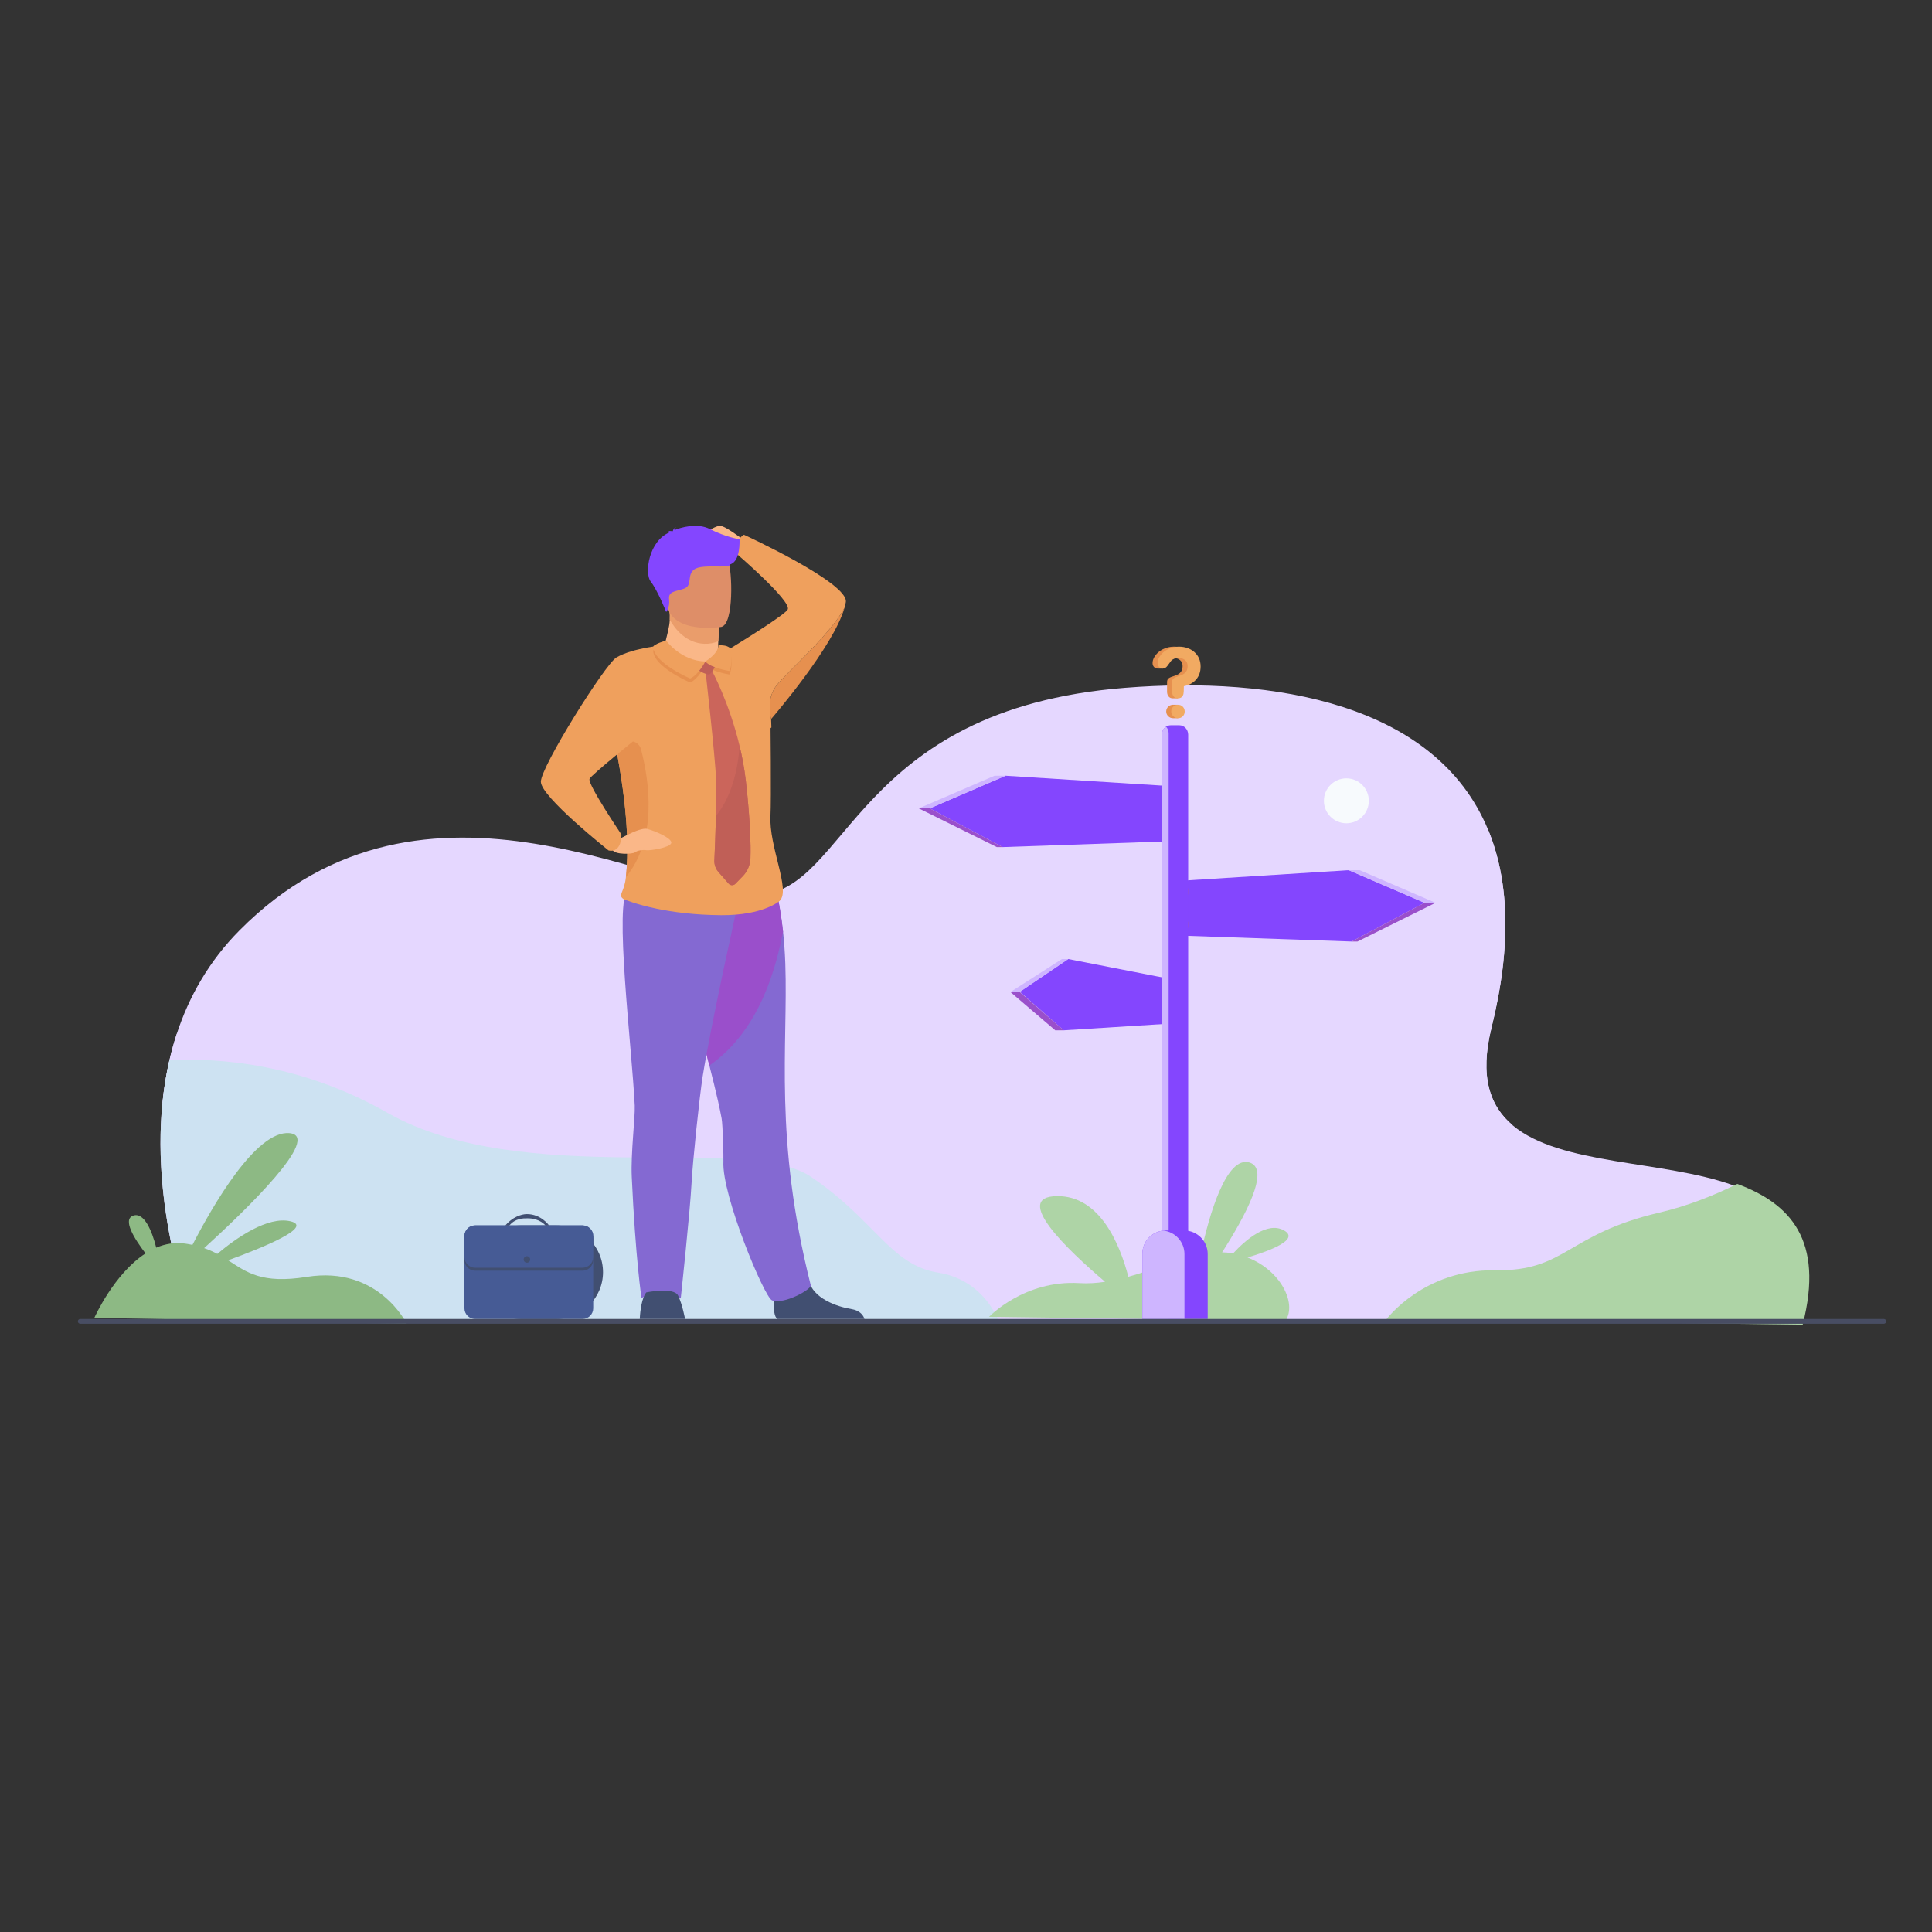 <svg width="154" height="154" viewBox="0 0 154 154" fill="none" xmlns="http://www.w3.org/2000/svg">
<rect x="0" y="0" width="154" height="154" fill="#333333" stroke="none"/>
<mask id="mask0_1182_163" style="mask-type:luminance" maskUnits="userSpaceOnUse" x="0" y="0" width="154" height="154">
<path d="M154 0H0V154H154V0Z" fill="white"/>
</mask>
<g mask="url(#mask0_1182_163)">
<path d="M143.36 105.379L110.944 105.369L83.417 105.361L79.626 105.36L15.426 105.341C15.426 105.341 12.041 96.972 12.948 87.922C13.062 86.79 13.242 85.647 13.505 84.509C13.506 84.506 13.506 84.503 13.508 84.499C13.669 83.801 13.861 83.104 14.088 82.413C15.047 79.485 16.625 76.65 19.081 74.171C33.975 59.14 53.222 71.704 60.444 71.338C67.665 70.971 68.073 56.549 89.651 54.827C101.62 53.871 114.468 56.107 118.618 66.144C120.253 70.1 120.537 75.266 118.885 81.927C117.924 85.8 118.748 88.17 120.581 89.705C124.389 92.894 132.552 92.481 138.118 94.467C142.265 95.946 144.971 98.756 143.36 105.379Z" fill="#E5D7FF"/>
<path d="M120.582 89.704L27.012 101.861C26.163 98.786 25.727 95.446 25.946 91.888L118.618 66.144C120.253 70.099 120.538 75.266 118.885 81.927C117.924 85.8 118.748 88.169 120.582 89.704Z" fill="#E5D7FF"/>
<path d="M81.452 70.869L12.949 87.922C13.062 86.79 13.242 85.647 13.505 84.509C13.506 84.505 13.507 84.503 13.508 84.499C13.669 83.801 13.861 83.103 14.088 82.412L81.452 70.869Z" fill="#E5D7FF"/>
<path d="M79.626 105.361L15.426 105.341C15.426 105.341 11.142 94.747 13.505 84.509C13.506 84.506 13.506 84.503 13.507 84.499C17.474 84.314 23.992 84.781 30.853 88.683C41.688 94.844 59.476 90.336 64.624 93.792C69.773 97.249 70.955 100.828 74.784 101.443C78.124 101.979 79.365 104.68 79.626 105.36C79.626 105.361 79.626 105.361 79.626 105.361Z" fill="#CDE2F2"/>
<path d="M105.529 63.832C105.529 62.843 106.331 62.042 107.32 62.042C108.309 62.042 109.11 62.843 109.11 63.832C109.11 64.821 108.309 65.623 107.32 65.623C106.331 65.623 105.529 64.821 105.529 63.832Z" fill="#F7FAFD"/>
<path d="M59.728 43.401C59.728 43.401 57.876 41.895 57.375 41.91C56.873 41.924 54.986 43.195 54.926 43.596C54.867 43.997 57.103 42.883 57.29 43.248C57.477 43.613 57.661 43.853 58.332 43.784C59.003 43.715 59.639 44.007 59.639 44.007L59.728 43.401Z" fill="#FAB788"/>
<path d="M59.301 42.624C59.301 42.624 58.972 42.769 58.784 43.245C58.544 43.855 58.761 44.179 58.761 44.179C58.761 44.179 63.051 47.866 62.796 48.565C62.67 48.912 59.777 50.727 58.351 51.604L57.207 52.486L60.5 58.746C60.499 58.724 61.488 58.007 61.488 57.986C61.48 57.769 61.471 57.498 61.465 57.316C61.465 57.316 61.465 57.315 61.464 57.314C61.448 57.26 60.999 55.715 61.943 54.577C62.904 53.418 66.248 50.489 67.316 48.446L67.317 48.445C67.362 48.288 67.397 48.138 67.421 47.994C67.675 46.466 59.301 42.624 59.301 42.624Z" fill="#EFA05D"/>
<path d="M61.943 54.577C60.999 55.715 61.448 57.261 61.464 57.315C61.464 57.315 61.465 57.316 61.465 57.316L61.465 57.316C61.465 57.316 61.465 57.315 61.466 57.315C61.467 57.314 61.467 57.313 61.469 57.312C61.626 57.13 66.425 51.56 67.316 48.447C66.248 50.489 62.904 53.418 61.943 54.577Z" fill="#E6904F"/>
<path d="M61.967 105.134C61.455 104.821 61.746 102.488 61.746 102.488C61.746 102.488 64.134 100.578 64.462 102.04C64.79 103.503 66.73 104.159 67.834 104.338C68.596 104.462 68.832 104.884 68.906 105.134H61.967Z" fill="#414F71"/>
<path d="M61.539 103.651C60.928 103.42 57.521 95.243 57.663 92.588C57.679 92.273 57.618 89.689 57.521 89.154C57.445 88.737 57.344 88.251 57.222 87.712C57.036 86.891 56.804 85.947 56.545 84.934C55.821 82.087 54.898 78.702 54.262 76.007C55.404 73.446 56.868 71.204 58.21 70.439C59.168 70.556 60.092 70.733 60.775 70.881C61.321 71.201 61.728 71.475 62.03 71.708C62.136 72.239 62.291 73.125 62.417 74.266C62.497 75.012 62.565 75.868 62.597 76.804C62.824 83.446 61.663 90.664 64.624 102.445C64.707 102.774 62.487 104.009 61.539 103.651Z" fill="#8469D2"/>
<path d="M62.417 74.266C61.923 76.735 60.736 82.013 56.546 84.934C55.822 82.087 54.899 78.701 54.262 76.007C55.404 73.446 56.868 71.204 58.21 70.439C59.168 70.555 60.092 70.732 60.776 70.88C61.321 71.2 61.728 71.474 62.031 71.708C62.137 72.239 62.292 73.125 62.417 74.266Z" fill="#9A4FCB"/>
<path d="M58.879 71.748C58.879 71.748 56.709 81.418 56.013 85.782C55.753 87.415 55.21 92.648 55.125 94.299C55.009 96.566 54.262 103.502 54.262 103.502C54.262 103.502 53.001 102.706 51.131 103.449C51.131 103.449 50.658 100.34 50.358 93.827C50.27 91.918 50.638 89.05 50.594 88.12C50.374 83.54 48.91 71.698 50.074 70.939C51.237 70.179 58.879 71.748 58.879 71.748Z" fill="#8469D2"/>
<path d="M58.221 51.685C57.667 51.639 57.237 51.643 57.224 51.643L57.223 51.644C57.223 51.644 56.305 54.44 53.019 51.426C52.442 52.266 47.968 54.327 48.745 57.886C48.927 58.722 49.085 59.511 49.221 60.255C50.144 65.297 50.072 68.272 49.892 69.912C49.752 71.192 49.221 71.321 49.696 71.662C49.696 71.662 50.62 72.076 52.349 72.434C53.634 72.7 55.364 72.937 57.489 72.95C60.869 72.972 62.149 71.807 62.149 71.807C63.044 70.932 61.274 67.488 61.415 65.001C61.481 63.854 61.422 57.733 61.401 55.552L58.975 52.02C58.853 51.678 58.611 51.678 58.221 51.685Z" fill="#EFA05D"/>
<path d="M57.257 51.114L57.238 51.529C57.238 51.529 57.299 52.828 55.697 52.953C54.096 53.079 52.916 52.337 52.999 51.34C53.173 50.572 53.352 50.047 53.388 49.407C53.402 49.17 53.395 48.916 53.362 48.63L56.454 48.691L57.358 48.876L57.257 51.114Z" fill="#FAB788"/>
<path d="M57.358 48.876L57.257 51.114C56.923 51.254 56.549 51.333 56.134 51.316C54.714 51.26 53.838 50.182 53.388 49.407C53.402 49.17 53.396 48.916 53.363 48.63L56.455 48.691L57.358 48.876Z" fill="#EA9D6B"/>
<path d="M57.495 49.971C57.495 49.971 53.507 50.612 53.146 48.123C52.784 45.633 52.026 44.04 54.557 43.525C57.088 43.01 57.722 43.887 58.045 44.689C58.367 45.491 58.523 49.74 57.495 49.971Z" fill="#DE8E68"/>
<path d="M54.606 105.134C54.606 105.134 54.39 103.95 54.048 103.265C53.705 102.579 51.524 103.015 51.524 103.015C51.524 103.015 51.088 103.389 50.995 105.134H54.606Z" fill="#414F71"/>
<path d="M58.949 42.982C58.949 42.982 57.853 42.824 56.591 42.173C55.567 41.645 54.202 42.061 53.755 42.26C53.772 42.191 53.806 42.098 53.878 42.007C53.878 42.007 53.675 42.132 53.634 42.322C53.613 42.336 53.603 42.345 53.608 42.349C53.608 42.349 53.391 42.294 53.245 42.348C53.245 42.348 53.346 42.341 53.377 42.406C53.38 42.414 53.385 42.42 53.391 42.425C51.693 43.111 51.369 45.701 51.858 46.337C52.447 47.103 53.102 48.784 53.102 48.784C53.102 48.784 53.407 48.417 53.333 47.773C53.259 47.128 53.809 47.165 54.523 46.921C55.237 46.678 54.713 45.829 55.353 45.377C55.994 44.925 58.204 45.363 58.2 44.985C59.048 44.738 58.943 43.067 58.949 42.982Z" fill="#8446FF"/>
<path d="M49.892 69.912C50.072 68.272 50.144 65.297 49.221 60.255C49.284 60.055 49.347 59.861 49.409 59.678C49.689 58.846 50.879 58.888 51.099 59.737C51.781 62.376 52.395 66.86 49.892 69.912Z" fill="#E6904F"/>
<path d="M48.883 67.156C48.883 67.156 50.938 65.913 51.575 66.07C52.212 66.228 53.594 66.829 53.508 67.196C53.423 67.563 51.817 67.814 51.538 67.771C51.258 67.727 50.808 67.778 50.625 67.936C50.442 68.094 48.985 68.153 48.807 67.726C48.63 67.3 48.883 67.156 48.883 67.156Z" fill="#FAB788"/>
<path d="M53.019 51.425C53.019 51.425 50.499 51.608 49.13 52.41C48.244 52.93 43.112 61.108 43.112 62.311C43.112 63.515 48.502 67.785 48.502 67.785C48.502 67.785 49.502 68.117 49.538 66.524C49.538 66.524 46.849 62.55 46.99 62.09C47.079 61.801 51.042 58.622 51.042 58.622L53.019 51.425Z" fill="#EFA05D"/>
<path d="M52.068 51.891C52.058 51.672 53.092 51.371 53.092 51.371C53.092 51.371 54.275 53.012 56.225 53.04C56.225 53.04 55.67 54.122 55.015 54.402C55.015 54.402 52.133 53.188 52.068 51.891Z" fill="#E6904F"/>
<path d="M56.225 53.002C56.225 53.002 57.258 52.389 57.262 51.726C57.262 51.726 57.929 51.642 58.22 51.966C58.22 51.966 58.465 53.103 58.14 53.764C58.14 53.764 56.653 53.538 56.225 53.002Z" fill="#E6904F"/>
<path d="M59.817 68.416C59.797 68.952 59.578 69.462 59.203 69.846L58.614 70.449C58.465 70.601 58.219 70.594 58.08 70.434L57.261 69.5C57.042 69.249 56.928 68.924 56.942 68.591C56.975 67.849 57.035 66.421 57.07 65.044C57.099 63.928 57.113 62.845 57.084 62.188C56.991 60.09 56.226 53.424 56.226 53.424H56.73C56.73 53.424 58.114 55.955 58.953 59.453C59.159 60.314 59.332 61.233 59.444 62.188C59.444 62.188 59.905 65.993 59.817 68.416Z" fill="#CB655B"/>
<path d="M55.524 52.903L56.924 52.568C56.924 52.568 57.108 52.584 57.102 52.812C57.097 53.04 56.708 53.707 56.535 53.76C56.363 53.813 55.192 53.365 55.524 52.903Z" fill="#C05F57"/>
<path d="M52.068 51.572C52.058 51.354 53.092 51.053 53.092 51.053C53.092 51.053 54.275 52.693 56.225 52.722C56.225 52.722 55.67 53.803 55.015 54.083C55.015 54.083 52.133 52.869 52.068 51.572Z" fill="#EFA05D"/>
<path d="M56.225 52.722C56.225 52.722 57.258 52.109 57.262 51.445C57.262 51.445 57.929 51.362 58.22 51.685C58.22 51.685 58.465 52.823 58.14 53.484C58.14 53.484 56.653 53.257 56.225 52.722Z" fill="#EFA05D"/>
<path d="M59.817 68.417C59.797 68.953 59.578 69.463 59.203 69.846L58.613 70.449C58.465 70.601 58.219 70.594 58.08 70.435L57.261 69.5C57.042 69.249 56.928 68.924 56.942 68.591C56.975 67.85 57.035 66.422 57.07 65.044C58.378 63.411 58.828 61.224 58.952 59.453C59.159 60.314 59.332 61.233 59.444 62.188C59.444 62.188 59.905 65.994 59.817 68.417Z" fill="#C05F57"/>
<path d="M44.338 105.134H41.526C39.476 105.134 37.799 103.456 37.799 101.406C37.799 99.356 39.476 97.678 41.526 97.678H44.338C46.388 97.678 48.066 99.356 48.066 101.406C48.066 103.456 46.388 105.134 44.338 105.134Z" fill="#414F71"/>
<path d="M47.286 98.528V104.284C47.286 104.751 46.904 105.134 46.437 105.134H37.869C37.402 105.134 37.02 104.751 37.02 104.284V98.528C37.02 98.06 37.402 97.678 37.869 97.678H46.437C46.904 97.678 47.286 98.06 47.286 98.528Z" fill="#465B95"/>
<path d="M40.281 97.678C40.829 97.031 41.543 96.775 41.999 96.775C43.117 96.775 43.74 97.645 43.764 97.678L43.492 97.697C43.472 97.668 43.029 97.112 42.064 97.112C41.667 97.112 41.086 97.113 40.608 97.678C40.577 97.715 40.274 97.686 40.281 97.678Z" fill="#414F71"/>
<path d="M47.286 98.764V100.437C47.286 100.904 46.904 101.287 46.437 101.287H37.869C37.402 101.287 37.02 100.904 37.02 100.437V98.764C37.02 98.296 37.402 97.914 37.869 97.914H46.437C46.904 97.914 47.286 98.296 47.286 98.764Z" fill="#414F71"/>
<path d="M47.286 98.528V100.201C47.286 100.668 46.904 101.051 46.437 101.051H37.869C37.402 101.051 37.02 100.668 37.02 100.201V98.528C37.02 98.06 37.402 97.678 37.869 97.678H46.437C46.904 97.678 47.286 98.06 47.286 98.528Z" fill="#465B95"/>
<path d="M41.741 100.392C41.741 100.249 41.857 100.133 42 100.133C42.144 100.133 42.26 100.249 42.26 100.392C42.26 100.536 42.144 100.652 42 100.652C41.857 100.652 41.741 100.536 41.741 100.392Z" fill="#414F71"/>
<path d="M99.442 100.235C101.266 99.688 103.614 98.791 102.352 98.079C101.001 97.317 99.245 98.876 98.29 99.91C98.242 99.902 98.193 99.893 98.144 99.886C97.903 99.848 97.66 99.829 97.413 99.825C99.243 96.972 101.293 93.171 99.595 92.662C97.766 92.114 96.391 96.752 95.7 100.003C93.901 100.37 91.96 101.216 89.941 101.771C89.264 99.177 87.676 95.301 84.248 95.343C80.647 95.386 85.088 99.627 88.084 102.173C87.405 102.274 86.721 102.319 86.032 102.277C81.633 102.017 78.837 104.965 78.837 104.965L102.477 105.266C103.383 103.871 102.071 101.259 99.442 100.235Z" fill="#AED4A6"/>
<path d="M143.692 105.589L110.568 105.157L110.524 105.148C110.524 105.148 113.493 101.167 119.175 101.254C124.856 101.34 124.823 98.391 132.288 96.651C134.498 96.135 136.606 95.297 138.478 94.371C142.696 95.936 145.424 98.842 143.692 105.589Z" fill="#AED4A6"/>
<path d="M7.522 105.042L32.423 105.522C32.423 105.522 30.179 100.864 24.452 101.781C20.838 102.36 19.656 101.402 18.183 100.458C20.944 99.454 25.036 97.788 23.147 97.348C21.344 96.929 18.857 98.658 17.323 99.948C17.008 99.78 16.663 99.624 16.273 99.489C19.56 96.497 25.75 90.526 23.052 90.32C20.405 90.117 16.976 96.058 15.34 99.231C15.157 99.192 14.965 99.157 14.762 99.128C13.937 99.008 13.164 99.148 12.454 99.452C12.118 98.123 11.488 96.599 10.619 96.897C9.743 97.197 10.709 98.745 11.6 99.91C9.071 101.545 7.522 105.042 7.522 105.042Z" fill="#8DB984"/>
<path d="M80.156 61.833L74.113 64.435L79.924 67.522L93.831 67.038V62.697L80.156 61.833Z" fill="#8446FE"/>
<path d="M80.157 61.833H79.279L73.235 64.436H74.113L80.157 61.833Z" fill="#CEB5FF"/>
<path d="M79.925 67.521H79.456L73.235 64.435H74.113L79.925 67.521Z" fill="#9A4FCB"/>
<path d="M92.921 63.349C92.871 63.486 92.887 63.677 92.958 63.776C93.028 63.874 93.127 63.843 93.178 63.706C93.229 63.568 93.212 63.377 93.141 63.279C93.071 63.18 92.972 63.212 92.921 63.349Z" fill="#9A4FCB"/>
<path d="M92.921 66.008C92.871 66.145 92.887 66.336 92.958 66.435C93.028 66.533 93.127 66.502 93.178 66.365C93.229 66.228 93.212 66.037 93.141 65.938C93.071 65.84 92.972 65.871 92.921 66.008Z" fill="#9A4FCB"/>
<path d="M107.506 69.361L113.55 71.963L107.738 75.049L93.831 74.566V70.225L107.506 69.361Z" fill="#8446FE"/>
<path d="M107.506 69.361H108.384L114.427 71.963H113.549L107.506 69.361Z" fill="#CEB5FF"/>
<path d="M107.739 75.049H108.207L114.428 71.963H113.55L107.739 75.049Z" fill="#9A4FCB"/>
<path d="M94.742 70.876C94.793 71.013 94.776 71.204 94.705 71.303C94.635 71.401 94.536 71.37 94.486 71.233C94.435 71.095 94.451 70.905 94.522 70.806C94.593 70.708 94.691 70.739 94.742 70.876Z" fill="#9A4FCB"/>
<path d="M94.742 73.536C94.793 73.673 94.776 73.864 94.705 73.963C94.635 74.061 94.536 74.029 94.486 73.893C94.435 73.755 94.451 73.564 94.522 73.466C94.593 73.368 94.691 73.399 94.742 73.536Z" fill="#9A4FCB"/>
<path d="M85.149 76.444L81.282 79.05L84.788 82.125L93.468 81.578V78.071L85.149 76.444Z" fill="#8446FE"/>
<path d="M92.889 78.55C92.849 78.657 92.862 78.806 92.917 78.883C92.972 78.959 93.049 78.935 93.088 78.828C93.128 78.722 93.115 78.572 93.06 78.496C93.005 78.419 92.928 78.444 92.889 78.55Z" fill="#9A4FCB"/>
<path d="M92.889 80.624C92.849 80.73 92.862 80.879 92.917 80.956C92.972 81.033 93.049 81.008 93.088 80.902C93.128 80.795 93.115 80.646 93.06 80.569C93.005 80.492 92.928 80.517 92.889 80.624Z" fill="#9A4FCB"/>
<path d="M85.149 76.444H84.648L80.541 79.074H81.282L85.149 76.444Z" fill="#CEB5FF"/>
<path d="M84.789 82.125H84.114L80.541 79.073H81.282L84.789 82.125Z" fill="#9A4FCB"/>
<path d="M94.71 58.561V104.384C94.71 104.796 94.395 105.134 94.011 105.134H93.312C93.12 105.134 92.947 105.05 92.82 104.915C92.692 104.779 92.613 104.591 92.613 104.384V58.561C92.613 58.292 92.747 58.055 92.947 57.923C93.053 57.852 93.178 57.811 93.312 57.811H94.011C94.395 57.811 94.71 58.148 94.71 58.561Z" fill="#8446FE"/>
<path d="M93.153 58.454V104.277C93.153 104.545 93.019 104.783 92.82 104.915C92.692 104.779 92.613 104.591 92.613 104.384V58.561C92.613 58.292 92.747 58.055 92.947 57.923C93.073 58.059 93.153 58.247 93.153 58.454Z" fill="#CEB5FF"/>
<path d="M96.266 99.963V105.134H91.057V99.943C91.057 98.979 91.788 98.187 92.726 98.091C92.79 98.084 92.854 98.081 92.919 98.081H94.384C95.424 98.081 96.266 98.923 96.266 99.963Z" fill="#8446FE"/>
<path d="M94.413 99.963V105.134H91.057V99.943C91.057 98.979 91.788 98.187 92.726 98.09C93.674 98.188 94.413 98.989 94.413 99.963Z" fill="#CEB5FF"/>
<path d="M93.903 56.357V56.177H93.443L93.443 56.18C93.318 56.192 93.209 56.242 93.118 56.331C93.012 56.435 92.959 56.562 92.959 56.714C92.959 56.859 93.013 56.985 93.121 57.091C93.23 57.197 93.357 57.249 93.503 57.249H93.903V57.069C93.989 56.971 94.032 56.852 94.032 56.714C94.032 56.574 93.989 56.455 93.903 56.357Z" fill="#E6904F"/>
<path d="M94.787 51.962C94.46 51.685 94.052 51.546 93.563 51.546C93.251 51.546 92.954 51.618 92.671 51.762C92.389 51.905 92.17 52.108 92.014 52.37C91.919 52.531 91.871 52.692 91.871 52.853C91.871 52.979 91.91 53.084 91.988 53.167C92.066 53.25 92.166 53.291 92.287 53.291H92.687C92.687 53.291 92.682 53.141 92.682 53.038L92.959 52.665C93.105 52.518 93.299 52.445 93.54 52.445C93.747 52.445 93.919 52.502 94.058 52.615C94.196 52.729 94.266 52.889 94.266 53.095C94.266 53.332 94.193 53.516 94.047 53.647C93.941 53.742 93.759 53.83 93.502 53.911C93.311 53.971 93.184 54.033 93.121 54.096C93.058 54.159 93.026 54.254 93.026 54.379V55.135C93.026 55.286 93.067 55.412 93.148 55.513C93.228 55.613 93.342 55.663 93.488 55.663H93.888V55.435C93.906 55.399 93.922 55.36 93.934 55.316C93.954 55.235 93.964 55.029 93.964 54.697C94.377 54.616 94.703 54.439 94.942 54.164C95.181 53.89 95.301 53.544 95.301 53.125C95.301 52.647 95.13 52.259 94.787 51.962Z" fill="#E6904F"/>
<path d="M95.701 53.125C95.701 53.543 95.582 53.889 95.343 54.163C95.103 54.438 94.778 54.616 94.365 54.696C94.365 55.029 94.354 55.236 94.334 55.316C94.274 55.548 94.125 55.663 93.889 55.663C93.743 55.663 93.629 55.613 93.549 55.512C93.468 55.411 93.428 55.285 93.428 55.134V54.379C93.428 54.253 93.459 54.159 93.522 54.096C93.585 54.033 93.712 53.971 93.903 53.91C94.16 53.83 94.342 53.742 94.448 53.646C94.594 53.515 94.667 53.331 94.667 53.095C94.667 52.889 94.598 52.728 94.459 52.615C94.32 52.502 94.148 52.445 93.942 52.445C93.7 52.445 93.506 52.518 93.36 52.664L93.058 53.072C92.952 53.218 92.828 53.291 92.687 53.291C92.567 53.291 92.467 53.249 92.389 53.166C92.311 53.083 92.272 52.979 92.272 52.853C92.272 52.691 92.32 52.531 92.415 52.37C92.571 52.108 92.79 51.905 93.072 51.761C93.355 51.618 93.652 51.546 93.964 51.546C94.453 51.546 94.861 51.685 95.188 51.962C95.53 52.259 95.701 52.646 95.701 53.125ZM94.433 56.713C94.433 56.864 94.382 56.991 94.281 57.095C94.181 57.198 94.054 57.25 93.903 57.25C93.757 57.25 93.631 57.197 93.522 57.091C93.414 56.985 93.36 56.859 93.36 56.713C93.36 56.562 93.412 56.435 93.518 56.332C93.624 56.229 93.752 56.177 93.903 56.177C94.054 56.177 94.181 56.229 94.281 56.332C94.382 56.435 94.433 56.562 94.433 56.713Z" fill="#F1AA62"/>
<path d="M150.16 105.516H6.397C6.292 105.516 6.206 105.43 6.206 105.325C6.206 105.22 6.292 105.134 6.397 105.134H150.16C150.265 105.134 150.351 105.22 150.351 105.325C150.351 105.43 150.265 105.516 150.16 105.516Z" fill="#484D63"/>
</g>
</svg>
